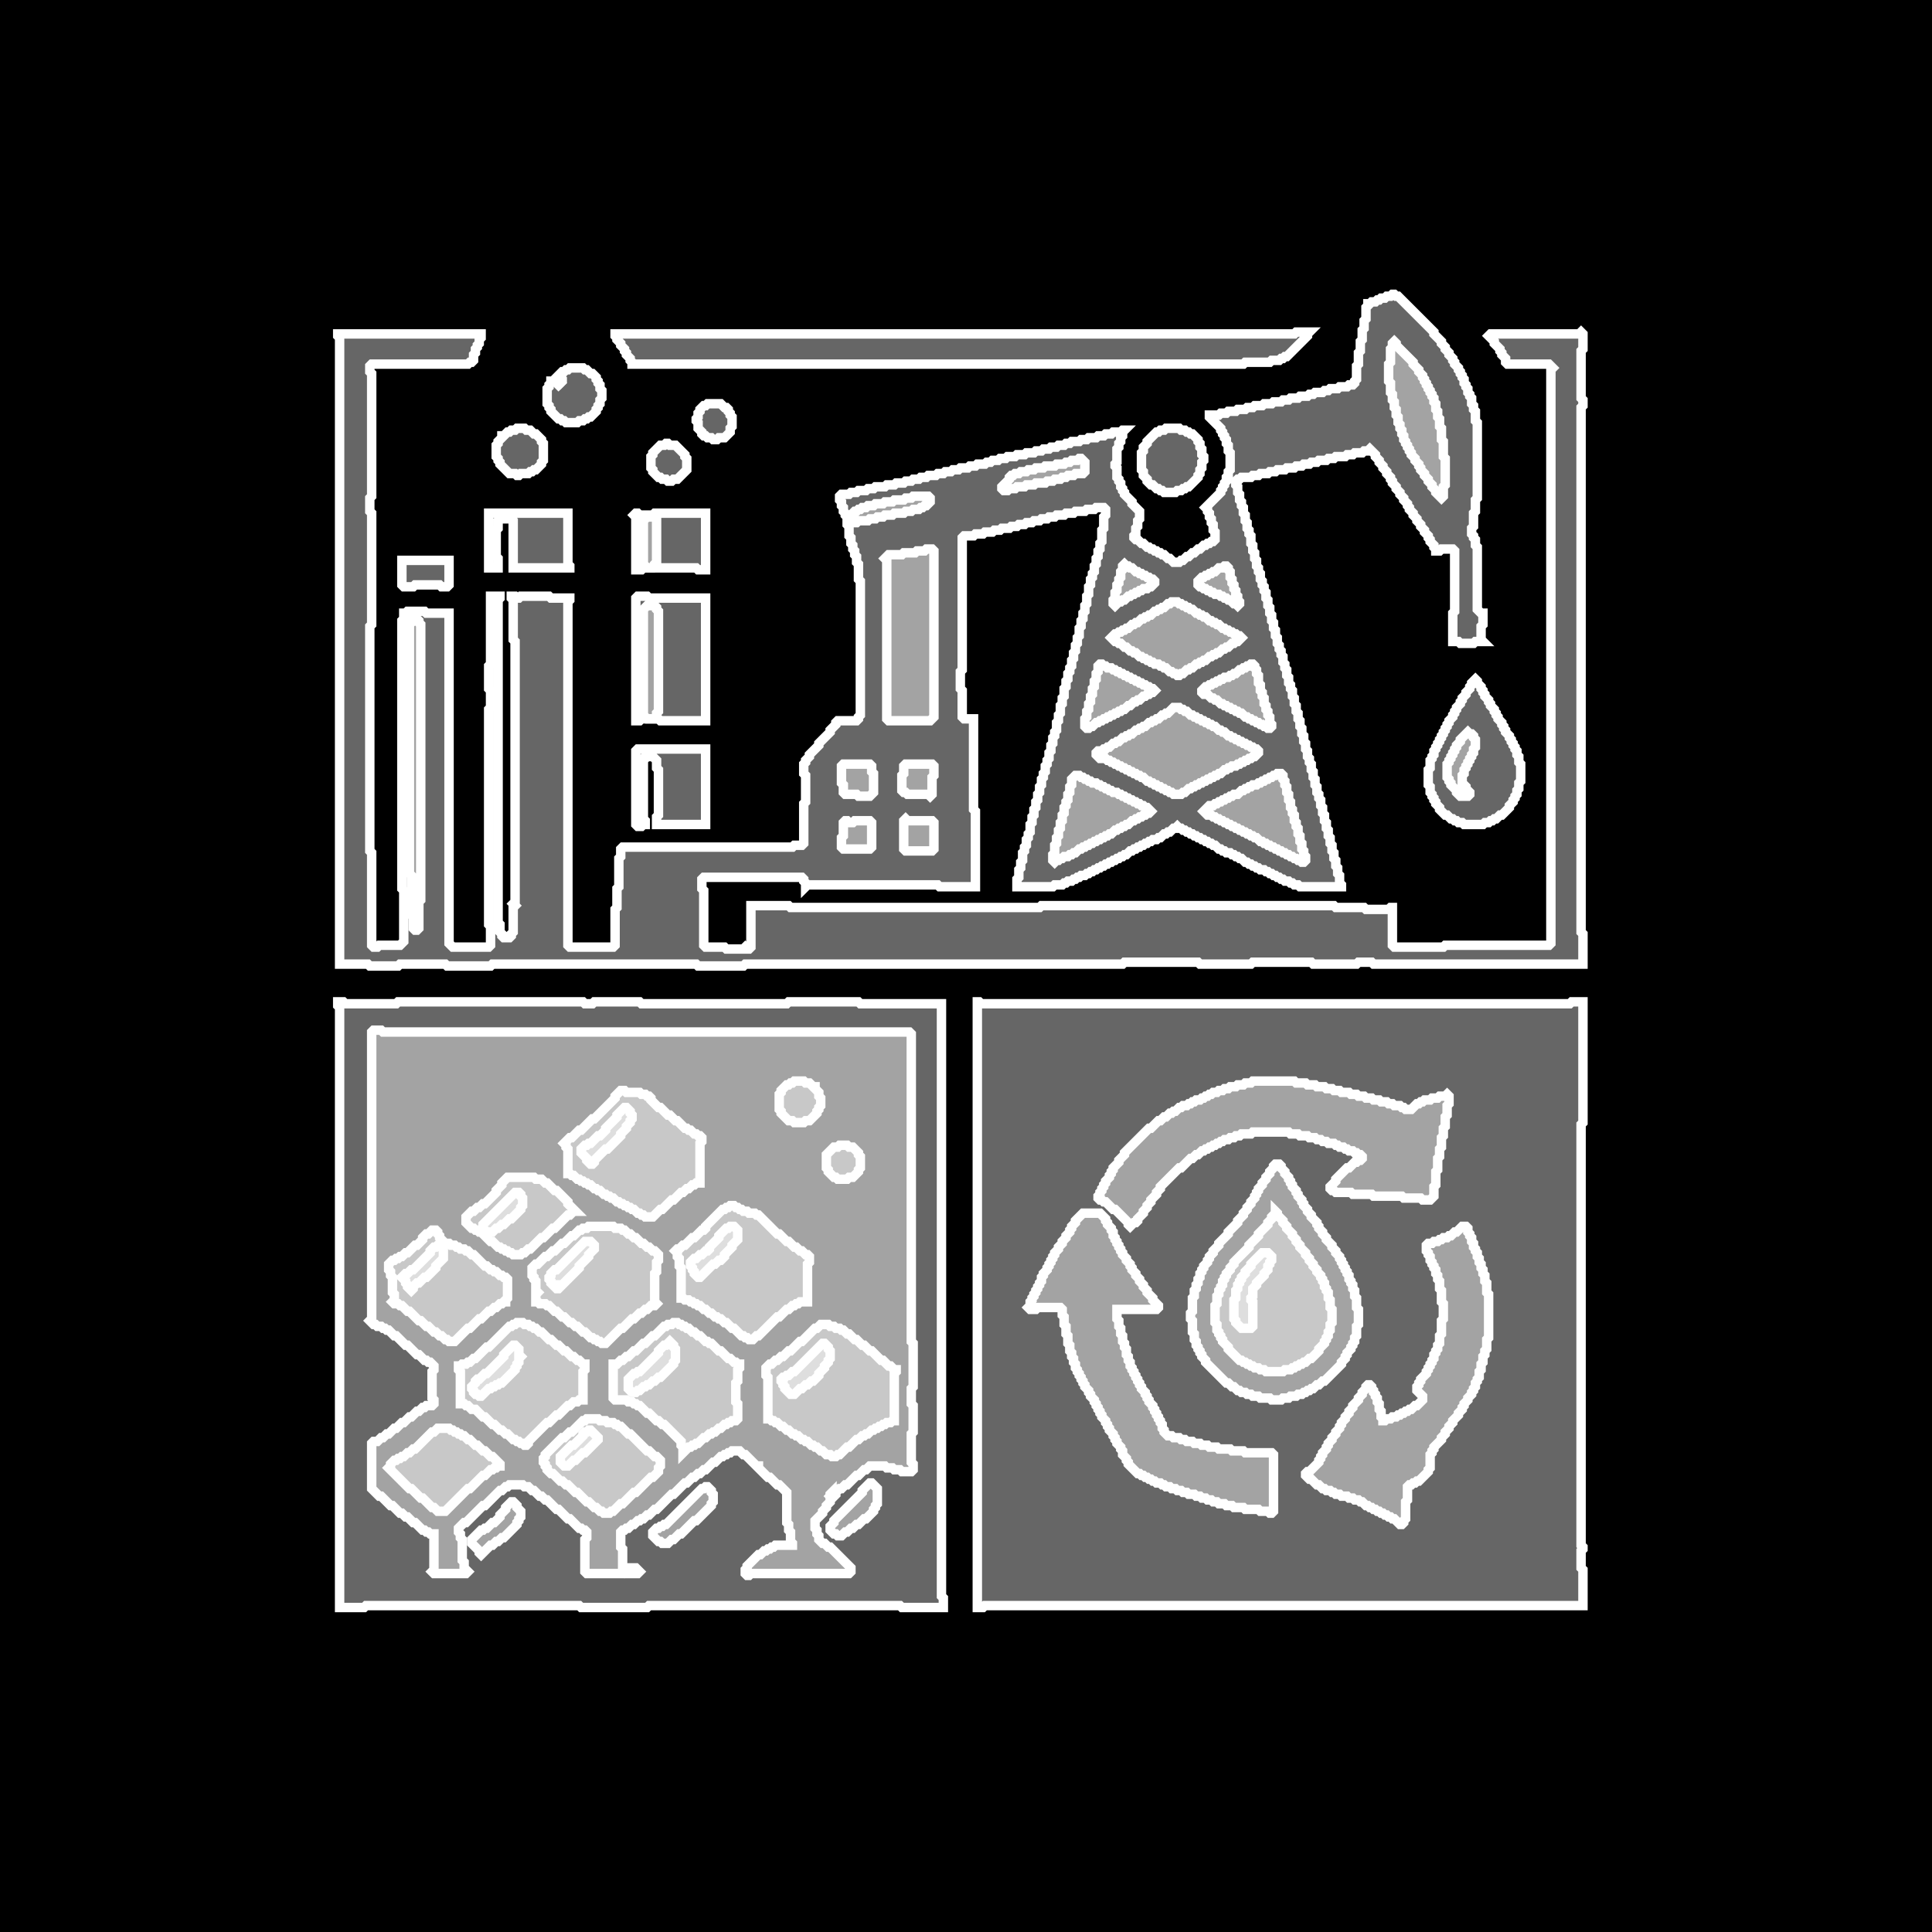 <?xml version="1.0" encoding="utf-8" ?>
<svg baseProfile="tiny" height="1024" version="1.2" width="1024" xmlns="http://www.w3.org/2000/svg" xmlns:ev="http://www.w3.org/2001/xml-events" xmlns:xlink="http://www.w3.org/1999/xlink"><defs /><rect fill="#000" height="1024" width="1024" x="0" y="0" /><polygon fill="#fff" fill-opacity="0.4" points="232,757 230,759 229,759 220,768 219,768 217,770 216,770 214,772 213,772 212,773 211,773 210,774 209,774 207,776 207,777 206,778 217,789 218,789 223,794 224,794 229,799 230,799 232,801 236,801 248,789 249,789 256,782 257,782 260,779 261,779 262,778 263,778 264,777 265,777 265,776 261,772 260,772 257,769 256,769 253,766 252,766 249,763 248,763 246,761 245,761 244,760 243,760 242,759 241,759 240,758 239,758 238,757" stroke="#fff" stroke-width="5" /><polygon fill="#fff" fill-opacity="0.4" points="311,752 310,753 309,753 303,759 302,759 299,762 298,762 289,771 289,772 288,773 288,775 289,776 289,777 290,778 290,779 292,781 293,781 297,785 298,785 300,787 301,787 305,791 306,791 311,796 312,796 315,799 316,799 318,801 319,801 320,802 323,802 324,801 325,801 329,797 330,797 336,791 337,791 345,783 346,783 349,780 349,778 350,777 350,774 348,772 347,772 344,769 343,769 334,760 333,760 329,756 328,756 327,755 326,755 325,754 322,754 321,753 318,753 317,752" stroke="#fff" stroke-width="5" /><polygon fill="#fff" fill-opacity="0.4" points="311,759 312,758 313,758 317,762 317,763 310,770 309,770 305,774 304,774 301,777 299,777 297,775 297,772 303,766 304,766 309,761 309,760 310,759" stroke="#fff" stroke-width="5" /><polygon fill="#fff" fill-opacity="0.4" points="435,702 433,704 432,704 425,711 424,711 419,716 418,716 415,719 414,719 412,721 411,721 409,723 408,723 406,725 406,729 407,730 407,752 408,752 409,753 410,753 411,754 412,754 414,756 415,756 417,758 418,758 420,760 421,760 422,761 423,761 425,763 426,763 427,764 428,764 430,766 431,766 432,767 433,767 435,769 436,769 438,771 440,771 441,772 443,772 444,771 445,771 449,767 450,767 454,763 455,763 457,761 458,761 459,760 460,760 462,758 463,758 464,757 465,757 466,756 467,756 468,755 469,755 470,754 472,754 473,753 474,753 474,728 475,727 475,726 474,726 472,724 471,724 468,721 467,721 462,716 461,716 458,713 457,713 454,710 453,710 450,707 449,707 447,705 446,705 445,704 443,704 442,703 440,703 439,702" stroke="#fff" stroke-width="5" /><polygon fill="#fff" fill-opacity="0.4" points="436,712 437,712 439,714 439,715 440,716 440,720 439,721 439,722 437,724 437,725 434,728 434,729 431,732 430,732 428,734 427,734 425,736 424,736 421,739 419,739 416,736 416,735 415,734 415,733 414,732 414,731 415,730 416,730 417,729 418,729 420,727 421,727" stroke="#fff" stroke-width="5" /><polygon fill="#fff" fill-opacity="0.4" points="357,701 356,702 354,702 353,703 352,703 347,708 346,708 342,712 341,712 337,716 336,716 333,719 332,719 330,721 329,721 327,723 325,723 325,741 326,742 332,742 333,743 335,743 336,744 337,744 338,745 339,745 343,749 344,749 348,753 349,753 351,755 352,755 361,764 361,766 362,767 362,770 365,767 366,767 367,766 368,766 369,765 370,765 373,762 374,762 376,760 377,760 378,759 379,759 381,757 382,757 384,755 385,755 386,754 387,754 388,753 390,753 391,752 391,744 390,743 390,733 391,732 391,726 392,725 392,723 391,723 390,722 389,722 387,720 386,720 382,716 381,716 377,712 376,712 375,711 374,711 371,708 370,708 368,706 367,706 365,704 364,704 363,703 362,703 361,702 360,702 359,701" stroke="#fff" stroke-width="5" /><polygon fill="#fff" fill-opacity="0.4" points="355,711 357,713 357,714 358,715 358,721 357,722 357,723 350,730 349,730 347,732 346,732 344,734 343,734 342,735 341,735 339,737 338,737 337,738 335,738 333,736 333,731 336,728 337,728 338,727 339,727 349,717 349,716 352,713 353,713" stroke="#fff" stroke-width="5" /><polygon fill="#fff" fill-opacity="0.4" points="274,701 273,702 272,702 271,703 270,703 259,714 258,714 252,720 251,720 249,722 248,722 247,723 245,723 244,724 243,724 243,726 244,727 244,744 246,744 247,745 248,745 250,747 252,747 256,751 257,751 261,755 262,755 265,758 266,758 268,760 269,760 272,763 273,763 274,764 275,764 276,765 277,765 278,766 279,766 280,765 280,764 290,754 291,754 295,750 296,750 301,745 302,745 304,743 306,743 307,742 309,742 309,727 310,726 310,723 309,723 307,721 306,721 304,719 303,719 300,716 299,716 296,713 295,713 292,710 291,710 287,706 286,706 284,704 283,704 282,703 281,703 280,702 278,702 277,701" stroke="#fff" stroke-width="5" /><polygon fill="#fff" fill-opacity="0.4" points="272,713 273,713 275,715 275,718 276,719 275,720 275,722 274,723 274,724 273,725 273,726 266,733 265,733 264,734 263,734 262,735 261,735 260,736 259,736 255,740 254,740 253,739 252,739 251,738 251,737 250,736 250,735 252,733 252,732 253,731 254,731 257,728 258,728 267,719 267,718" stroke="#fff" stroke-width="5" /><polygon fill="#fff" fill-opacity="0.4" points="229,652 227,654 226,654 224,656 224,657 221,660 220,660 216,664 215,664 213,666 212,666 211,667 210,667 209,668 208,668 206,670 206,673 207,674 207,676 208,677 208,685 209,686 209,689 208,690 209,691 211,691 212,692 213,692 216,695 217,695 222,700 223,700 226,703 227,703 230,706 231,706 233,708 234,708 236,710 237,710 238,711 241,711 248,704 249,704 254,699 255,699 259,695 260,695 262,693 263,693 265,691 266,691 267,690 268,690 268,689 269,688 269,678 268,677 267,677 266,676 265,676 263,674 262,674 261,673 260,673 258,671 257,671 251,665 250,665 248,663 247,663 246,662 244,662 243,661 242,661 241,660 239,660 238,659 236,659 233,656 233,655 232,654 232,653 231,652" stroke="#fff" stroke-width="5" /><polygon fill="#fff" fill-opacity="0.4" points="234,658 235,659 235,667 231,671 231,672 226,677 225,677 222,680 221,680 219,682 219,683 218,684 216,682 216,681 215,680 215,679 213,677 215,675 216,675 218,673 219,673 228,664 228,663 230,661 231,661" stroke="#fff" stroke-width="5" /><polygon fill="#fff" fill-opacity="0.4" points="312,650 311,651 309,651 308,652 307,652 304,655 303,655 299,659 298,659 294,663 293,663 290,666 289,666 285,670 284,670 282,672 282,676 283,677 283,678 284,679 284,684 285,685 284,686 284,690 285,690 286,691 289,691 290,692 291,692 294,695 295,695 298,698 299,698 302,701 303,701 305,703 306,703 309,706 310,706 313,709 314,709 315,710 316,710 317,711 318,711 319,712 321,712 329,704 330,704 335,699 336,699 339,696 340,696 342,694 343,694 345,692 347,692 348,691 347,690 347,675 348,674 348,669 349,668 349,665 347,663 346,663 344,661 343,661 341,659 340,659 337,656 336,656 334,654 333,654 331,652 330,652 329,651 326,651 325,650" stroke="#fff" stroke-width="5" /><polygon fill="#fff" fill-opacity="0.4" points="310,658 313,658 315,660 315,662 312,665 312,666 307,671 307,672 298,681 297,681 297,682 296,683 295,683 292,680 292,679 291,678 291,677 292,676 292,675 294,673 295,673" stroke="#fff" stroke-width="5" /><polygon fill="#fff" fill-opacity="0.4" points="676,642 676,643 674,645 674,646 672,648 672,649 667,654 667,655 662,660 662,661 654,669 654,670 652,672 652,673 650,675 650,676 649,677 649,678 648,679 648,681 647,682 647,683 646,684 646,686 645,687 645,691 644,692 644,701 645,702 645,705 646,706 646,707 647,708 647,709 648,710 648,711 651,714 651,715 657,721 658,721 659,722 660,722 661,723 662,723 663,724 664,724 665,725 667,725 668,726 670,726 671,727 680,727 681,726 684,726 685,725 686,725 687,724 688,724 689,723 690,723 691,722 692,722 694,720 695,720 699,716 699,715 702,712 702,711 703,710 703,709 704,708 704,706 705,705 705,702 706,701 706,694 705,693 705,689 704,688 704,685 703,684 703,683 702,682 702,680 701,679 701,678 700,677 700,676 698,674 698,673 696,671 696,670 694,668 694,667 692,665 692,664 689,661 689,660 687,658 687,657 685,655 685,654 682,651 682,650 680,648 680,647 677,644 677,643" stroke="#fff" stroke-width="5" /><polygon fill="#fff" fill-opacity="0.4" points="669,664 672,664 674,666 674,668 673,669 673,670 672,671 672,673 670,675 670,676 666,680 666,681 664,683 664,687 663,688 663,689 664,690 664,703 663,704 658,704 655,701 655,700 654,699 654,689 655,688 655,684 656,683 656,681 657,680 657,679 658,678 658,677 660,675 660,674 663,671 663,670" stroke="#fff" stroke-width="5" /><polygon fill="#fff" fill-opacity="0.4" points="387,639 386,640 385,640 384,641 383,641 374,650 374,651 373,652 372,652 368,656 367,656 363,660 362,660 360,662 359,662 358,663 359,664 359,666 360,667 360,671 361,672 361,688 362,688 363,689 365,689 366,690 367,690 368,691 369,691 370,692 371,692 373,694 374,694 376,696 377,696 379,698 380,698 381,699 382,699 384,701 385,701 388,704 389,704 393,708 394,708 395,709 396,709 397,710 399,710 401,708 402,708 412,698 413,698 417,694 418,694 420,692 421,692 422,691 423,691 424,690 428,690 428,670 429,669 429,666 428,665 427,665 425,663 424,663 422,661 421,661 418,658 417,658 413,654 412,654 402,644 401,644 400,643 397,643 396,642 394,642 393,641 392,641 391,640 390,640 389,639" stroke="#fff" stroke-width="5" /><polygon fill="#fff" fill-opacity="0.4" points="386,651 387,650 389,650 391,652 391,657 388,660 388,661 384,665 384,666 382,668 381,668 379,670 378,670 371,677 370,677 368,675 368,674 367,673 367,672 366,671 366,669 368,667 369,667 371,665 372,665 374,663 375,663 376,662 376,661 381,656 381,655 385,651" stroke="#fff" stroke-width="5" /><polygon fill="#fff" fill-opacity="0.4" points="269,624 266,627 266,628 263,631 263,632 257,638 256,638 254,640 253,640 251,642 250,642 247,645 247,648 250,651 251,651 252,652 253,652 254,653 255,653 260,658 261,658 264,661 265,661 266,662 267,662 268,663 269,663 270,664 271,664 272,665 276,665 277,664 278,664 280,662 281,662 287,656 288,656 293,651 294,651 301,644 302,644 304,642 305,642 301,638 301,637 295,631 294,631 290,627 289,627 287,625 284,625 283,624" stroke="#fff" stroke-width="5" /><polygon fill="#fff" fill-opacity="0.4" points="273,632 275,632 276,633 276,634 277,635 277,639 276,640 276,641 271,646 270,646 267,649 266,649 264,651 263,651 261,653 258,653 256,651 256,649" stroke="#fff" stroke-width="5" /><polygon fill="#fff" fill-opacity="0.4" points="445,607 444,608 442,608 438,612 438,619 439,620 439,621 442,624 443,624 444,625 449,625 450,624 452,624 455,621 455,620 456,619 456,613 455,612 455,611 452,608 450,608 449,607" stroke="#fff" stroke-width="5" /><polygon fill="#fff" fill-opacity="0.4" points="329,578 326,581 326,582 315,593 314,593 308,599 307,599 303,603 302,603 299,606 300,607 300,608 301,609 301,622 302,622 303,623 304,623 306,625 307,625 308,626 309,626 310,627 311,627 312,628 313,628 315,630 316,630 317,631 318,631 320,633 321,633 322,634 323,634 324,635 325,635 327,637 328,637 329,638 330,638 331,639 332,639 333,640 334,640 335,641 336,641 338,643 339,643 340,644 341,644 342,645 346,645 350,641 351,641 356,636 357,636 361,632 362,632 364,630 365,630 367,628 368,628 369,627 371,627 371,606 372,605 372,603 371,602 370,602 369,601 368,601 366,599 365,599 364,598 363,598 359,594 358,594 355,591 354,591 350,587 349,587 345,583 345,582 344,581 343,581 342,580 340,580 339,579 332,579 331,578" stroke="#fff" stroke-width="5" /><polygon fill="#fff" fill-opacity="0.4" points="331,587 332,587 334,589 334,590 335,591 335,593 334,594 334,595 332,597 332,598 329,601 329,602 322,609 321,609 315,615 315,616 314,617 313,617 311,615 311,614 308,611 308,609 310,607 311,607 312,606 313,606 317,602 318,602 321,599 321,598 327,592 327,591" stroke="#fff" stroke-width="5" /><polygon fill="#fff" fill-opacity="0.4" points="421,573 420,574 419,574 418,575 417,575 414,578 414,579 413,580 413,588 414,589 414,590 418,594 420,594 421,595 426,595 427,594 429,594 433,590 433,589 434,588 434,587 435,586 435,582 434,581 434,579 432,577 432,576 431,576 429,574 427,574 426,573" stroke="#fff" stroke-width="5" /><polygon fill="#fff" fill-opacity="0.4" points="518,531 518,852 521,852 522,851 839,851 839,832 838,831 838,822 839,821 839,820 838,819 838,596 839,595 839,531 833,531 832,532 520,532 519,531" stroke="#fff" stroke-width="5" /><polygon fill="#fff" fill-opacity="0.4" points="775,650 777,650 778,651 778,653 779,654 779,655 780,656 780,658 781,659 781,661 782,662 782,663 783,664 783,666 784,667 784,669 785,670 785,672 786,673 786,675 787,676 787,679 788,680 788,685 789,686 789,709 788,710 788,715 787,716 787,718 786,719 786,722 785,723 785,726 784,727 784,730 783,731 783,732 782,733 782,735 781,736 781,737 780,738 780,739 778,741 778,742 776,744 776,745 775,746 775,747 773,749 773,750 770,753 770,754 768,756 768,757 766,759 766,760 764,762 764,763 760,767 760,768 759,769 759,770 758,771 758,778 757,779 757,780 752,785 751,785 750,786 749,786 748,787 747,787 746,788 746,795 745,796 745,805 744,806 744,807 743,808 742,808 739,805 738,805 737,804 736,804 735,803 734,803 733,802 732,802 731,801 730,801 729,800 728,800 727,799 726,799 725,798 724,798 722,796 721,796 720,795 718,795 717,794 715,794 714,793 711,793 710,792 708,792 707,791 706,791 705,790 703,790 702,789 701,789 699,787 698,787 695,784 694,784 692,782 692,781 693,780 694,780 699,775 699,774 700,773 700,772 701,771 701,770 703,768 703,767 704,766 704,765 706,763 706,762 708,760 708,759 710,757 710,756 711,755 711,754 713,752 713,751 715,749 715,748 717,746 717,745 720,742 720,741 722,739 722,738 724,736 724,735 725,734 726,734 727,735 727,736 728,737 728,738 729,739 729,740 730,741 730,743 731,744 731,747 732,748 732,751 733,752 733,753 734,753 735,752 737,752 738,751 740,751 741,750 742,750 743,749 744,749 745,748 746,748 747,747 748,747 750,745 751,745 754,742 754,740 751,737 751,735 752,734 752,733 753,732 753,731 756,728 756,727 757,726 757,725 758,724 758,723 759,722 759,721 760,720 760,718 761,717 761,716 762,715 762,713 763,712 763,708 764,707 764,700 765,699 765,691 764,690 764,684 763,683 763,679 762,678 762,676 761,675 761,673 760,672 760,671 759,670 759,669 758,668 758,666 757,665 757,664 756,663 756,660 757,659 759,659 760,658 762,658 763,657 764,657 765,656 767,656 768,655 769,655 771,653 772,653" stroke="#fff" stroke-width="5" /><polygon fill="#fff" fill-opacity="0.4" points="574,643 583,643 586,646 586,647 587,648 587,649 589,651 589,652 590,653 590,655 591,656 591,657 592,658 592,659 593,660 593,661 594,662 594,663 595,664 595,665 597,667 597,668 599,670 599,671 600,672 600,673 602,675 602,676 604,678 604,679 606,681 606,682 608,684 608,685 611,688 611,689 614,692 614,693 613,694 592,694 592,699 593,700 593,703 594,704 594,707 595,708 595,711 596,712 596,714 597,715 597,718 598,719 598,721 599,722 599,724 600,725 600,726 601,727 601,728 602,729 602,730 603,731 603,732 604,733 604,734 605,735 605,736 607,738 607,739 608,740 608,741 609,742 609,743 611,745 611,746 612,747 612,748 613,749 613,750 614,751 614,752 615,753 615,754 616,755 616,757 617,758 617,759 619,761 621,761 622,762 625,762 626,763 628,763 629,764 632,764 633,765 636,765 637,766 640,766 641,767 645,767 646,768 652,768 653,769 659,769 660,770 674,770 675,771 675,801 674,802 673,802 672,801 668,801 667,800 660,800 659,799 654,799 653,798 650,798 649,797 646,797 645,796 643,796 642,795 640,795 639,794 637,794 636,793 634,793 633,792 630,792 629,791 627,791 626,790 624,790 623,789 621,789 620,788 618,788 617,787 616,787 615,786 613,786 612,785 611,785 610,784 609,784 608,783 607,783 606,782 605,782 604,781 603,781 598,776 598,775 597,774 597,773 595,771 595,769 594,768 594,767 592,765 592,764 591,763 591,762 590,761 590,760 588,758 588,757 587,756 587,755 586,754 586,753 584,751 584,750 583,749 583,748 582,747 582,746 581,745 581,744 580,743 580,742 578,740 578,739 577,738 577,737 575,735 575,734 574,733 574,732 573,731 573,730 572,729 572,728 571,727 571,726 570,725 570,723 569,722 569,720 568,719 568,717 567,716 567,713 566,712 566,708 565,707 565,703 564,702 564,698 563,697 563,694 562,693 550,693 549,694 546,694 545,693 546,692 546,690 547,689 547,688 548,687 548,686 549,685 549,684 550,683 550,682 551,681 551,680 552,679 552,677 553,676 553,675 555,673 555,672 556,671 556,670 557,669 557,668 558,667 558,666 559,665 559,664 561,662 561,661 563,659 563,658 565,656 565,655 567,653 567,652 568,651 568,650 570,648 570,647" stroke="#fff" stroke-width="5" /><polygon fill="#fff" fill-opacity="0.4" points="675,618 676,617 678,617 679,618 679,619 681,621 681,622 683,624 683,625 684,626 684,627 685,628 685,629 687,631 687,632 688,633 688,634 690,636 690,637 691,638 691,639 693,641 693,642 695,644 695,645 698,648 698,649 699,650 699,651 701,653 701,654 703,656 703,657 706,660 706,661 708,663 708,664 710,666 710,667 711,668 711,669 712,670 712,671 713,672 713,673 714,674 714,675 715,676 715,678 716,679 716,680 717,681 717,683 718,684 718,687 719,688 719,693 720,694 720,702 719,703 719,708 718,709 718,711 717,712 717,713 716,714 716,715 714,717 714,718 713,719 713,720 711,722 711,723 702,732 701,732 699,734 698,734 696,736 695,736 694,737 693,737 692,738 691,738 690,739 688,739 687,740 684,740 683,741 680,741 679,742 674,742 673,741 668,741 667,740 664,740 663,739 661,739 660,738 658,738 657,737 656,737 654,735 653,735 651,733 650,733 639,722 639,721 637,719 637,718 636,717 636,716 635,715 635,714 634,713 634,711 633,710 633,707 632,706 632,700 631,699 631,696 632,695 632,688 633,687 633,684 634,683 634,681 635,680 635,678 636,677 636,675 637,674 637,673 638,672 638,671 640,669 640,668 641,667 641,666 643,664 643,663 646,660 646,659 651,654 651,653 656,648 656,647 659,644 659,643 661,641 661,640 663,638 663,637 665,635 665,634 666,633 666,632 667,631 667,630 669,628 669,627 671,625 671,624 673,622 673,621 675,619" stroke="#fff" stroke-width="5" /><polygon fill="#fff" fill-opacity="0.4" points="663,574 664,573 686,573 687,574 692,574 693,575 697,575 698,576 702,576 703,577 706,577 707,578 710,578 711,579 715,579 716,580 719,580 720,581 723,581 724,582 727,582 728,583 731,583 732,584 735,584 736,585 738,585 739,586 742,586 743,587 744,587 745,588 748,588 751,585 752,585 753,584 754,584 755,583 758,583 759,582 762,582 763,581 766,581 767,580 768,581 768,585 767,586 767,591 766,592 766,597 765,598 765,602 764,603 764,608 763,609 763,613 762,614 762,620 761,621 761,628 760,629 760,634 758,636 754,636 753,635 744,635 743,634 728,634 727,633 717,633 716,632 708,632 707,631 706,631 705,630 705,629 708,626 708,625 714,619 715,619 718,616 719,616 720,615 721,615 722,614 722,613 721,612 720,612 719,611 718,611 717,610 715,610 714,609 713,609 712,608 710,608 709,607 708,607 707,606 704,606 703,605 701,605 700,604 698,604 697,603 694,603 693,602 689,602 688,601 684,601 683,600 664,600 663,601 658,601 657,602 655,602 654,603 652,603 651,604 649,604 648,605 647,605 646,606 645,606 644,607 643,607 642,608 641,608 640,609 639,609 638,610 637,610 635,612 634,612 632,614 631,614 626,619 625,619 615,629 615,630 613,632 613,633 610,636 610,637 608,639 608,640 606,642 606,643 603,646 603,647 602,648 601,648 599,650 598,649 598,648 591,641 590,641 586,637 585,637 584,636 583,636 582,635 582,634 583,633 583,632 584,631 584,630 585,629 585,628 586,627 586,626 588,624 588,623 589,622 589,621 590,620 590,619 593,616 593,615 596,612 596,611 609,598 610,598 614,594 615,594 617,592 618,592 620,590 621,590 622,589 623,589 625,587 626,587 627,586 629,586 630,585 631,585 632,584 633,584 634,583 636,583 637,582 638,582 639,581 640,581 641,580 642,580 643,579 645,579 646,578 648,578 649,577 651,577 652,576 655,576 656,575 659,575 660,574" stroke="#fff" stroke-width="5" /><polygon fill="#fff" fill-opacity="0.4" points="179,531 179,533 180,534 180,852 193,852 194,851 307,851 308,852 343,852 344,851 477,851 478,852 500,852 500,847 499,846 499,532 456,532 455,531 418,531 417,532 340,532 339,531 315,531 314,532 310,532 309,531 211,531 210,532 183,532 182,531" stroke="#fff" stroke-width="5" /><polygon fill="#fff" fill-opacity="0.4" points="331,832 332,831 334,831 335,832 336,831 337,831 339,833 338,834 332,834 331,833" stroke="#fff" stroke-width="5" /><polygon fill="#fff" fill-opacity="0.4" points="271,796 272,796 274,798 274,799 276,801 276,804 275,805 275,806 274,807 274,808 267,815 266,815 264,817 263,817 261,819 260,819 255,824 254,823 254,822 250,818 250,816 255,811 256,811 257,810 258,810 261,807 262,807 265,804 265,803 268,800 268,799" stroke="#fff" stroke-width="5" /><polygon fill="#fff" fill-opacity="0.4" points="440,793 441,792 442,793 441,794" stroke="#fff" stroke-width="5" /><polygon fill="#fff" fill-opacity="0.4" points="373,789 374,788 375,788 377,790 377,791 378,792 378,796 377,797 377,798 369,806 368,806 361,813 360,813 357,816 356,816 354,818 351,818 350,817 349,817 346,814 346,812 348,810 349,810 350,809 351,809 352,808 353,808 372,789" stroke="#fff" stroke-width="5" /><polygon fill="#fff" fill-opacity="0.4" points="461,786 462,786 465,789 465,797 464,798 464,799 463,800 463,801 459,805 458,805 455,808 454,808 452,810 451,810 449,812 448,812 446,814 444,814 443,813 442,813 440,811 440,809 442,807 442,806 457,791 457,790" stroke="#fff" stroke-width="5" /><polygon fill="#fff" fill-opacity="0.4" points="197,547 198,546 202,546 203,547 482,547 483,548 483,711 484,712 484,735 483,736 483,744 484,745 484,759 483,760 483,775 484,776 484,779 483,780 478,780 477,779 474,779 473,778 470,778 469,777 461,777 459,779 458,779 455,782 454,782 449,787 448,787 446,789 445,789 443,791 443,792 442,793 441,792 441,791 440,792 440,793 441,794 440,795 440,796 438,798 438,799 436,801 436,802 432,806 432,810 433,811 433,813 434,814 434,816 436,818 437,818 439,820 440,820 451,831 451,833 450,834 398,834 397,835 396,835 395,834 395,832 396,831 396,830 402,824 403,824 405,822 406,822 407,821 408,821 409,820 410,820 411,819 420,819 420,818 419,817 419,812 418,811 418,808 417,807 417,791 413,787 412,787 408,783 407,783 402,778 402,777 401,777 395,771 394,771 392,769 388,769 387,770 386,770 385,771 384,771 383,772 382,772 379,775 378,775 374,779 373,779 371,781 370,781 368,783 367,783 364,786 363,786 357,792 356,792 348,800 347,800 344,803 343,803 341,805 340,805 339,806 338,806 336,808 335,808 333,810 332,810 331,811 330,811 329,812 329,820 330,821 330,832 331,833 330,834 311,834 310,833 310,816 311,815 311,812 310,811 309,811 308,810 307,810 302,805 301,805 296,800 295,800 290,795 289,795 287,793 286,793 283,790 282,790 280,788 278,788 277,787 270,787 269,788 268,788 266,790 265,790 257,798 256,798 247,807 246,807 243,810 243,812 244,813 244,815 245,816 245,827 246,828 246,831 248,833 247,834 230,834 229,833 230,832 230,813 228,813 227,812 226,812 225,811 224,811 220,807 219,807 216,804 215,804 213,802 212,802 208,798 207,798 202,793 201,793 197,789 197,765 198,764 200,764 202,762 203,762 205,760 206,760 209,757 210,757 213,754 214,754 217,751 218,751 221,748 222,748 224,746 225,746 226,745 229,745 230,744 230,742 229,741 229,727 230,726 230,724 228,722 227,722 226,721 225,721 222,718 221,718 216,713 215,713 210,708 209,708 206,705 205,705 204,704 203,704 202,703 200,703 199,702 198,702 196,700 197,699" stroke="#fff" stroke-width="5" /><polygon fill="#fff" fill-opacity="0.4" points="338,397 337,398 337,437 338,438 340,438 341,437 342,437 342,435 341,434 341,403 342,402 342,401 343,400 344,401 346,401 348,403 348,407 349,408 349,432 348,433 348,437 374,437 374,397" stroke="#fff" stroke-width="5" /><polygon fill="#fff" fill-opacity="0.4" points="782,360 780,362 780,363 779,364 779,365 777,367 777,368 775,370 775,371 774,372 774,373 772,375 772,376 771,377 771,378 770,379 770,380 768,382 768,383 767,384 767,385 766,386 766,387 765,388 765,389 764,390 764,391 763,392 763,393 762,394 762,395 761,396 761,397 760,398 760,400 759,401 759,402 758,403 758,407 757,408 757,416 758,417 758,420 759,421 759,422 760,423 760,424 761,425 761,426 763,428 763,429 766,432 767,432 769,434 770,434 771,435 772,435 773,436 775,436 776,437 786,437 787,436 789,436 790,435 791,435 792,434 793,434 795,432 796,432 800,428 800,427 802,425 802,424 803,423 803,422 804,421 804,419 805,418 805,415 806,414 806,405 805,404 805,401 804,400 804,398 803,397 803,396 802,395 802,394 801,393 801,392 800,391 800,390 798,388 798,387 797,386 797,385 796,384 796,383 794,381 794,380 793,379 793,378 792,377 792,376 790,374 790,373 789,372 789,371 787,369 787,368 786,367 786,366 785,365 785,364 783,362 783,361" stroke="#fff" stroke-width="5" /><polygon fill="#fff" fill-opacity="0.4" points="778,388 779,389 780,389 781,390 781,391 782,392 782,396 781,397 781,399 780,400 780,401 779,402 779,403 778,404 778,405 777,406 777,407 776,408 776,410 775,411 775,415 777,417 777,418 779,420 779,421 778,422 774,422 772,420 772,419 769,416 769,415 768,414 768,413 767,412 767,405 768,404 768,403 769,402 769,401 770,400 770,399 771,398 771,397 772,396 772,395 774,393 774,392" stroke="#fff" stroke-width="5" /><polygon fill="#fff" fill-opacity="0.4" points="338,316 337,317 337,382 339,382 340,381 349,381 350,382 374,382 374,317 344,317 343,316" stroke="#fff" stroke-width="5" /><polygon fill="#fff" fill-opacity="0.4" points="343,321 347,321 348,322 348,323 349,324 349,377 348,378 348,380 347,381 343,381 341,379 341,323" stroke="#fff" stroke-width="5" /><polygon fill="#fff" fill-opacity="0.4" points="213,297 213,310 214,311 219,311 220,310 233,310 234,311 237,311 238,310 238,297" stroke="#fff" stroke-width="5" /><polygon fill="#fff" fill-opacity="0.4" points="337,272 336,273 337,274 337,302 340,302 341,301 369,301 370,302 374,302 374,272 347,272 346,273 339,273 338,272" stroke="#fff" stroke-width="5" /><polygon fill="#fff" fill-opacity="0.4" points="343,274 347,274 348,275 348,298 347,299 347,300 346,301 343,301 341,299 341,276" stroke="#fff" stroke-width="5" /><polygon fill="#fff" fill-opacity="0.4" points="259,272 259,301 264,301 264,296 263,295 263,281 264,280 264,276 265,275 271,275 272,276 272,301 302,301 302,300 301,299 301,272" stroke="#fff" stroke-width="5" /><polygon fill="#fff" fill-opacity="0.4" points="353,235 352,236 350,236 346,240 346,241 345,242 345,248 346,249 346,250 349,253 350,253 351,254 353,254 354,255 356,255 357,254 359,254 364,249 364,243 363,242 363,241 358,236 355,236 354,235" stroke="#fff" stroke-width="5" /><polygon fill="#fff" fill-opacity="0.4" points="618,227 617,228 615,228 614,229 613,229 608,234 608,235 606,237 606,239 605,240 605,249 606,250 606,252 608,254 608,255 610,257 611,257 613,259 614,259 615,260 616,260 617,261 623,261 624,260 626,260 627,259 628,259 629,258 630,258 635,253 635,252 636,251 636,249 637,248 637,245 638,244 638,242 637,241 637,238 636,237 636,235 635,234 635,233 632,230 631,230 630,229 629,229 628,228 626,228 625,227" stroke="#fff" stroke-width="5" /><polygon fill="#fff" fill-opacity="0.4" points="274,227 273,228 271,228 270,229 269,229 267,231 266,231 266,232 264,234 264,235 263,236 263,242 264,243 264,244 265,245 265,246 270,251 273,251 274,252 275,252 276,251 280,251 281,250 282,250 283,249 284,249 287,246 287,245 288,244 288,235 287,234 287,233 284,230 283,230 281,228 279,228 278,227" stroke="#fff" stroke-width="5" /><polygon fill="#fff" fill-opacity="0.4" points="375,214 374,215 373,215 371,217 371,218 370,219 370,221 369,222 369,223 370,224 370,227 372,229 372,230 373,231 374,231 375,232 377,232 378,233 380,233 381,232 384,232 387,229 387,227 388,226 388,221 387,220 387,219 386,218 386,217 385,216 384,216 382,214" stroke="#fff" stroke-width="5" /><polygon fill="#fff" fill-opacity="0.4" points="302,195 301,196 300,196 299,197 298,197 293,202 292,202 292,203 291,204 291,205 290,206 290,214 291,215 291,216 292,217 292,218 296,222 297,222 298,223 299,223 300,224 306,224 307,223 309,223 310,222 311,222 312,221 313,221 316,218 316,217 317,216 317,215 318,214 318,212 319,211 319,207 318,206 318,204 317,203 317,202 316,201 316,200 314,198 313,198 311,196 310,196 309,195" stroke="#fff" stroke-width="5" /><polygon fill="#fff" fill-opacity="0.4" points="295,203 296,202 297,203 296,204" stroke="#fff" stroke-width="5" /><polygon fill="#fff" fill-opacity="0.4" points="296,201 297,200 298,201 298,202 297,203 296,202" stroke="#fff" stroke-width="5" /><polygon fill="#fff" fill-opacity="0.4" points="687,176 686,177 326,177 326,178 327,179 327,180 329,182 329,183 331,185 331,186 332,187 332,188 334,190 334,191 335,192 335,193 659,193 660,192 673,192 674,191 678,191 679,190 680,190 681,189 682,189 693,178 693,177 694,176" stroke="#fff" stroke-width="5" /><polygon fill="#fff" fill-opacity="0.4" points="738,156 737,157 735,157 734,158 732,158 731,159 730,159 729,160 727,160 726,161 725,161 725,162 724,163 724,169 723,170 723,174 722,175 722,180 721,181 721,186 720,187 720,193 719,194 719,201 718,202 718,203 717,204 715,204 714,205 710,205 709,206 705,206 704,207 702,207 701,208 697,208 696,209 694,209 693,210 689,210 688,211 684,211 683,212 680,212 679,213 675,213 674,214 670,214 669,215 665,215 664,216 661,216 660,217 656,217 655,218 651,218 650,219 647,219 646,220 641,220 641,221 647,227 647,228 648,229 648,230 649,231 649,232 650,233 650,235 651,236 651,239 652,240 652,249 651,250 651,252 650,253 650,255 649,256 649,257 648,258 648,259 647,260 647,261 639,269 640,270 640,271 641,272 641,274 642,275 642,277 643,278 643,281 644,282 644,286 643,287 642,287 641,288 640,288 639,289 638,289 636,291 635,291 633,293 632,293 630,295 629,295 627,297 626,297 625,298 622,298 620,296 619,296 617,294 616,294 615,293 614,293 613,292 612,292 611,291 610,291 609,290 608,290 606,288 605,288 603,286 602,286 601,285 601,284 602,283 602,280 603,279 603,276 604,275 604,271 600,267 600,266 596,262 596,261 595,260 595,259 594,258 594,256 593,255 593,254 592,253 592,248 591,247 591,246 592,245 592,238 593,237 593,235 594,234 594,232 595,231 595,229 596,228 595,228 594,229 590,229 589,230 586,230 585,231 582,231 581,232 577,232 576,233 573,233 572,234 568,234 567,235 565,235 564,236 561,236 560,237 557,237 556,238 553,238 552,239 549,239 548,240 544,240 543,241 539,241 538,242 534,242 533,243 530,243 529,244 526,244 525,245 523,245 522,246 518,246 517,247 514,247 513,248 509,248 508,249 505,249 504,250 501,250 500,251 497,251 496,252 492,252 491,253 488,253 487,254 484,254 483,255 480,255 479,256 475,256 474,257 470,257 469,258 464,258 463,259 460,259 459,260 455,260 454,261 451,261 450,262 446,262 445,263 445,265 446,266 446,268 447,269 447,271 448,272 448,273 449,274 449,278 450,279 450,284 451,285 451,288 452,289 452,291 453,292 453,294 454,295 454,298 455,299 455,307 456,308 456,379 455,380 455,381 454,382 444,382 443,383 443,384 440,387 440,388 434,394 434,395 429,400 429,401 427,403 427,404 426,405 426,410 427,411 427,425 426,426 426,447 425,448 421,448 420,449 330,449 329,450 329,454 328,455 328,470 327,471 327,481 326,482 326,501 325,502 302,502 301,501 301,319 302,318 302,317 292,317 291,316 276,316 275,317 274,317 273,316 271,316 271,317 272,318 272,339 273,340 273,478 272,479 273,480 272,481 272,494 271,495 271,496 270,497 267,497 266,496 266,495 265,494 265,490 264,489 264,318 265,317 265,316 260,316 260,352 259,353 259,365 260,366 260,375 259,376 259,490 260,491 260,501 259,502 240,502 238,500 238,325 226,325 225,324 216,324 215,325 214,325 214,328 213,329 213,471 214,472 214,499 212,501 201,501 200,502 198,502 197,501 197,452 196,451 196,332 197,331 197,272 196,271 196,264 197,263 197,198 196,197 196,194 197,193 248,193 249,192 250,192 251,191 251,188 252,187 252,185 253,184 253,183 254,182 254,180 255,179 255,177 179,177 179,178 180,179 180,511 195,511 196,512 211,512 212,511 236,511 237,512 260,512 261,511 369,511 370,512 394,512 395,511 595,511 596,510 635,510 636,511 663,511 664,510 695,510 696,511 719,511 720,510 727,510 728,511 839,511 839,495 838,494 838,216 839,215 839,212 838,211 838,186 839,185 839,177 838,176 837,177 790,177 789,178 792,181 792,182 795,185 795,186 796,187 796,188 798,190 798,192 799,193 821,193 823,195 822,196 822,500 821,501 766,501 765,502 739,502 738,501 738,481 737,481 736,482 724,482 723,481 708,481 707,480 552,480 551,481 419,481 418,480 398,480 398,502 397,503 396,503 395,502 394,503 385,503 384,502 374,502 373,501 373,472 372,471 372,466 373,465 425,465 426,466 426,467 427,468 427,470 428,469 497,469 498,470 517,470 517,430 516,429 516,381 511,381 510,380 510,366 509,365 509,356 510,355 510,285 511,284 516,284 517,283 521,283 522,282 526,282 527,281 530,281 531,280 535,280 536,279 539,279 540,278 543,278 544,277 547,277 548,276 551,276 552,275 555,275 556,274 559,274 560,273 564,273 565,272 569,272 570,271 575,271 576,270 580,270 581,269 585,269 586,270 586,273 585,274 585,280 584,281 584,287 583,288 583,291 582,292 582,295 581,296 581,299 580,300 580,303 579,304 579,306 578,307 578,310 577,311 577,315 576,316 576,320 575,321 575,324 574,325 574,328 573,329 573,332 572,333 572,337 571,338 571,341 570,342 570,345 569,346 569,349 568,350 568,353 567,354 567,356 566,357 566,360 565,361 565,364 564,365 564,369 563,370 563,373 562,374 562,378 561,379 561,382 560,383 560,387 559,388 559,390 558,391 558,394 557,395 557,398 556,399 556,402 555,403 555,405 554,406 554,409 553,410 553,412 552,413 552,416 551,417 551,420 550,421 550,424 549,425 549,428 548,429 548,432 547,433 547,436 546,437 546,441 545,442 545,444 544,445 544,448 543,449 543,451 542,452 542,456 541,457 541,460 540,461 540,465 539,466 539,470 558,470 559,469 563,469 564,468 565,468 566,467 568,467 569,466 570,466 571,465 572,465 573,464 575,464 576,463 577,463 578,462 579,462 580,461 581,461 582,460 583,460 584,459 585,459 586,458 587,458 588,457 589,457 590,456 591,456 592,455 593,455 594,454 595,454 596,453 597,453 599,451 600,451 601,450 602,450 603,449 604,449 605,448 606,448 607,447 608,447 609,446 610,446 611,445 613,445 614,444 615,444 617,442 618,442 619,441 620,441 622,439 623,439 624,438 625,439 626,439 627,440 628,440 629,441 630,441 631,442 632,442 633,443 634,443 635,444 636,444 637,445 638,445 639,446 640,446 641,447 642,447 643,448 644,448 646,450 647,450 648,451 649,451 650,452 652,452 653,453 654,453 655,454 656,454 657,455 658,455 660,457 661,457 662,458 663,458 664,459 665,459 666,460 667,460 668,461 670,461 671,462 672,462 673,463 674,463 675,464 676,464 677,465 678,465 679,466 680,466 681,467 683,467 684,468 685,468 686,469 688,469 689,470 711,470 711,469 710,468 710,464 709,463 709,460 708,459 708,456 707,455 707,452 706,451 706,448 705,447 705,444 704,443 704,440 703,439 703,436 702,435 702,432 701,431 701,428 700,427 700,424 699,423 699,421 698,420 698,417 697,416 697,413 696,412 696,409 695,408 695,405 694,404 694,402 693,401 693,398 692,397 692,394 691,393 691,390 690,389 690,386 689,385 689,382 688,381 688,378 687,377 687,374 686,373 686,370 685,369 685,366 684,365 684,363 683,362 683,359 682,358 682,355 681,354 681,352 680,351 680,348 679,347 679,345 678,344 678,342 677,341 677,338 676,337 676,334 675,333 675,330 674,329 674,326 673,325 673,322 672,321 672,318 671,317 671,314 670,313 670,311 669,310 669,308 668,307 668,304 667,303 667,301 666,300 666,297 665,296 665,293 664,292 664,289 663,288 663,284 662,283 662,281 661,280 661,277 660,276 660,273 659,272 659,269 658,268 658,266 657,265 657,262 656,261 656,258 655,257 655,255 656,254 657,254 658,253 663,253 664,252 667,252 668,251 672,251 673,250 676,250 677,249 681,249 682,248 686,248 687,247 690,247 691,246 694,246 695,245 698,245 699,244 703,244 704,243 707,243 708,242 713,242 714,241 717,241 718,240 722,240 723,239 725,239 726,238 729,241 729,242 731,244 731,245 733,247 733,248 735,250 735,251 737,253 737,254 738,255 738,256 740,258 740,259 742,261 742,262 744,264 744,265 746,267 746,268 747,269 747,270 749,272 749,273 751,275 751,276 753,278 753,279 755,281 755,282 757,284 757,285 758,286 758,287 760,289 760,290 761,291 761,292 763,292 764,291 770,291 771,292 771,324 770,325 770,340 773,340 774,341 781,341 782,340 786,340 785,339 785,332 786,331 786,325 785,325 783,323 783,290 782,289 782,286 781,285 781,284 780,283 780,280 781,279 781,272 782,271 782,265 783,264 783,224 782,223 782,218 781,217 781,215 780,214 780,211 779,210 779,209 778,208 778,206 777,205 777,204 776,203 776,201 775,200 775,199 774,198 774,197 773,196 773,195 771,193 771,192 770,191 770,190 768,188 768,187 766,185 766,184 764,182 764,181 760,177 760,176 741,157 740,157 739,156" stroke="#fff" stroke-width="5" /><polygon fill="#fff" fill-opacity="0.4" points="447,436 448,435 449,435 450,436 452,436 453,435 461,435 462,436 462,449 461,450 447,450 446,449 446,444 447,443" stroke="#fff" stroke-width="5" /><polygon fill="#fff" fill-opacity="0.4" points="479,435 480,434 481,435 494,435 495,436 495,450 494,451 480,451 479,450" stroke="#fff" stroke-width="5" /><polygon fill="#fff" fill-opacity="0.4" points="570,411 572,411 573,412 574,412 575,413 576,413 577,414 578,414 579,415 581,415 582,416 583,416 584,417 585,417 586,418 587,418 588,419 589,419 590,420 592,420 593,421 594,421 595,422 596,422 597,423 598,423 599,424 600,424 601,425 602,425 603,426 604,426 605,427 606,427 607,428 608,428 610,430 609,431 608,431 607,432 606,432 605,433 604,433 603,434 602,434 601,435 600,435 598,437 597,437 596,438 595,438 594,439 593,439 592,440 591,440 589,442 588,442 587,443 586,443 585,444 584,444 583,445 582,445 581,446 580,446 579,447 578,447 577,448 576,448 575,449 574,449 573,450 572,450 570,452 569,452 568,453 567,453 566,454 564,454 563,455 562,455 561,456 560,456 559,457 558,456 558,453 559,452 559,448 560,447 560,444 561,443 561,440 562,439 562,436 563,435 563,432 564,431 564,428 565,427 565,425 566,424 566,421 567,420 567,417 568,416 568,413" stroke="#fff" stroke-width="5" /><polygon fill="#fff" fill-opacity="0.4" points="676,411 677,410 679,410 680,411 680,413 681,414 681,416 682,417 682,420 683,421 683,424 684,425 684,428 685,429 685,431 686,432 686,435 687,436 687,438 688,439 688,442 689,443 689,446 690,447 690,450 691,451 691,453 692,454 692,456 691,457 690,457 689,456 688,456 687,455 686,455 685,454 684,454 683,453 682,453 681,452 680,452 679,451 678,451 677,450 676,450 675,449 674,449 673,448 672,448 671,447 670,447 669,446 668,446 666,444 665,444 664,443 663,443 662,442 661,442 660,441 659,441 658,440 657,440 656,439 655,439 654,438 653,438 652,437 651,437 650,436 649,436 648,435 647,435 646,434 645,434 644,433 643,433 642,432 640,432 638,430 641,427 643,427 644,426 645,426 646,425 647,425 648,424 649,424 650,423 651,423 652,422 653,422 654,421 656,421 658,419 659,419 660,418 661,418 662,417 663,417 664,416 666,416 667,415 668,415 669,414 670,414 671,413 672,413 673,412 674,412 675,411" stroke="#fff" stroke-width="5" /><polygon fill="#fff" fill-opacity="0.4" points="479,406 480,405 494,405 495,406 495,411 494,412 494,421 493,422 492,421 481,421 480,420 479,420 478,419 478,411 479,410" stroke="#fff" stroke-width="5" /><polygon fill="#fff" fill-opacity="0.4" points="446,406 447,405 461,405 462,406 462,409 463,410 463,420 461,422 455,422 454,421 448,421 447,420 447,416 446,415" stroke="#fff" stroke-width="5" /><polygon fill="#fff" fill-opacity="0.4" points="622,375 625,375 626,376 627,376 628,377 629,377 631,379 632,379 633,380 634,380 635,381 636,381 637,382 638,382 639,383 640,383 641,384 642,384 643,385 644,385 646,387 647,387 648,388 649,388 651,390 652,390 653,391 654,391 655,392 656,392 657,393 658,393 659,394 660,394 661,395 662,395 663,396 664,396 665,397 666,397 667,398 667,399 665,401 664,401 663,402 662,402 661,403 660,403 659,404 658,404 657,405 656,405 655,406 653,406 652,407 651,407 650,408 649,408 647,410 646,410 645,411 644,411 643,412 642,412 641,413 640,413 639,414 638,414 637,415 636,415 635,416 634,416 633,417 632,417 631,418 630,418 628,420 627,420 626,421 622,421 621,420 620,420 619,419 618,419 617,418 616,418 615,417 614,417 613,416 612,416 611,415 610,415 609,414 608,414 606,412 605,412 604,411 603,411 602,410 601,410 600,409 599,409 598,408 597,408 596,407 595,407 594,406 593,406 592,405 591,405 590,404 589,404 588,403 587,403 586,402 583,402 581,400 581,399 582,398 584,398 585,397 586,397 587,396 588,396 590,394 591,394 592,393 593,393 595,391 596,391 597,390 598,390 599,389 600,389 602,387 603,387 604,386 605,386 606,385 607,385 609,383 610,383 611,382 612,382 613,381 614,381 616,379 617,379 618,378 619,378" stroke="#fff" stroke-width="5" /><polygon fill="#fff" fill-opacity="0.4" points="662,353 663,352 664,352 665,353 665,354 666,355 666,357 667,358 667,362 668,363 668,366 669,367 669,369 670,370 670,373 671,374 671,376 672,377 672,379 673,380 673,383 674,384 674,385 673,386 672,386 671,385 670,385 669,384 668,384 667,383 666,383 665,382 664,382 663,381 662,381 661,380 660,380 658,378 657,378 656,377 655,377 654,376 653,376 652,375 651,375 650,374 649,374 648,373 647,373 645,371 644,371 643,370 642,370 640,368 638,368 637,367 637,366 639,364 640,364 641,363 642,363 643,362 644,362 645,361 646,361 647,360 648,360 649,359 651,359 652,358 653,358 654,357 655,357 657,355 658,355 659,354 660,354 661,353" stroke="#fff" stroke-width="5" /><polygon fill="#fff" fill-opacity="0.4" points="582,353 583,352 584,352 585,353 586,353 587,354 589,354 590,355 591,355 592,356 593,356 594,357 595,357 596,358 597,358 598,359 599,359 600,360 601,360 602,361 603,361 604,362 605,362 606,363 607,363 608,364 609,364 610,365 611,365 612,366 611,367 610,367 609,368 608,368 607,369 606,369 604,371 603,371 602,372 601,372 599,374 598,374 596,376 595,376 594,377 593,377 592,378 591,378 590,379 589,379 588,380 587,380 586,381 585,381 584,382 583,382 582,383 581,383 579,385 578,385 577,386 576,386 575,385 575,381 576,380 576,377 577,376 577,373 578,372 578,369 579,368 579,365 580,364 580,361 581,360 581,357 582,356" stroke="#fff" stroke-width="5" /><polygon fill="#fff" fill-opacity="0.4" points="218,328 219,327 220,327 222,329 222,330 223,331 223,477 222,478 222,492 221,493 220,493 219,492 219,486 218,485 218,464 217,463 217,331 218,330" stroke="#fff" stroke-width="5" /><polygon fill="#fff" fill-opacity="0.4" points="620,320 621,319 624,319 625,320 626,320 627,321 628,321 629,322 630,322 631,323 632,323 634,325 635,325 636,326 637,326 638,327 639,327 641,329 642,329 643,330 644,330 645,331 646,331 648,333 649,333 650,334 651,334 652,335 653,335 654,336 655,336 656,337 657,337 658,338 656,340 655,340 654,341 653,341 651,343 650,343 649,344 648,344 646,346 645,346 644,347 643,347 642,348 641,348 639,350 638,350 637,351 636,351 635,352 634,352 632,354 631,354 630,355 629,355 627,357 626,357 625,358 624,358 623,357 622,357 621,356 620,356 618,354 617,354 616,353 615,353 614,352 612,352 611,351 610,351 609,350 608,350 607,349 606,349 605,348 604,348 602,346 601,346 600,345 599,345 597,343 596,343 594,341 593,341 592,340 591,340 589,338 591,336 592,336 593,335 594,335 595,334 596,334 597,333 598,333 600,331 601,331 602,330 603,330 605,328 606,328 607,327 608,327 609,326 610,326 612,324 613,324 614,323 615,323 616,322 617,322 619,320" stroke="#fff" stroke-width="5" /><polygon fill="#fff" fill-opacity="0.4" points="648,301 649,300 650,300 651,301 651,302 652,303 652,306 653,307 653,309 654,310 654,312 655,313 655,315 656,316 656,318 657,319 657,320 656,321 655,320 654,320 652,318 651,318 650,317 649,317 648,316 647,316 646,315 644,315 643,314 642,314 641,313 640,313 639,312 638,312 637,311 636,311 635,310 635,308 637,306 638,306 639,305 640,305 641,304 642,304 643,303 644,303 646,301" stroke="#fff" stroke-width="5" /><polygon fill="#fff" fill-opacity="0.4" points="595,300 596,299 597,300 598,300 599,301 600,301 602,303 603,303 604,304 605,304 606,305 607,305 608,306 609,306 610,307 611,307 612,308 612,309 610,311 609,311 608,312 606,312 605,313 604,313 603,314 602,314 601,315 600,315 599,316 598,316 596,318 595,318 594,319 593,319 591,321 590,320 590,318 591,317 591,314 592,313 592,310 593,309 593,307 594,306 594,303 595,302" stroke="#fff" stroke-width="5" /><polygon fill="#fff" fill-opacity="0.4" points="490,292 491,291 494,291 495,292 495,380 493,382 471,382 470,381 470,297 469,296 471,294 478,294 479,293 485,293 486,292" stroke="#fff" stroke-width="5" /><polygon fill="#fff" fill-opacity="0.4" points="483,264 484,263 492,263 493,264 493,266 491,268 490,268 489,269 488,269 487,270 484,270 483,271 480,271 479,272 474,272 473,273 469,273 468,274 465,274 464,275 461,275 460,276 455,276 454,277 453,277 451,275 451,274 452,273 452,272 453,271 454,271 455,270 456,270 457,269 459,269 460,268 463,268 464,267 468,267 469,266 473,266 474,265 479,265 480,264" stroke="#fff" stroke-width="5" /><polygon fill="#fff" fill-opacity="0.4" points="571,244 572,243 573,243 575,245 575,250 574,251 570,251 569,252 566,252 565,253 563,253 562,254 559,254 558,255 555,255 554,256 549,256 548,257 544,257 543,258 539,258 538,259 535,259 534,260 532,260 531,259 531,258 535,254 535,253 536,252 537,252 538,251 540,251 541,250 544,250 545,249 548,249 549,248 553,248 554,247 559,247 560,246 564,246 565,245 567,245 568,244" stroke="#fff" stroke-width="5" /><polygon fill="#fff" fill-opacity="0.4" points="738,182 739,181 740,182 740,183 749,192 749,193 752,196 752,197 754,199 754,200 755,201 755,202 756,203 756,204 757,205 757,206 758,207 758,208 759,209 759,210 760,211 760,213 761,214 761,217 762,218 762,221 763,222 763,226 764,227 764,233 765,234 765,242 766,243 766,257 765,258 765,263 764,264 761,261 761,260 759,258 759,257 757,255 757,254 755,252 755,251 753,249 753,248 752,247 752,246 750,244 750,243 748,241 748,240 747,239 747,238 746,237 746,236 745,235 745,234 744,233 744,231 743,230 743,228 742,227 742,225 741,224 741,221 740,220 740,217 739,216 739,213 738,212 738,209 737,208 737,203 736,202 736,193 737,192 737,185 738,184" stroke="#fff" stroke-width="5" /></svg>